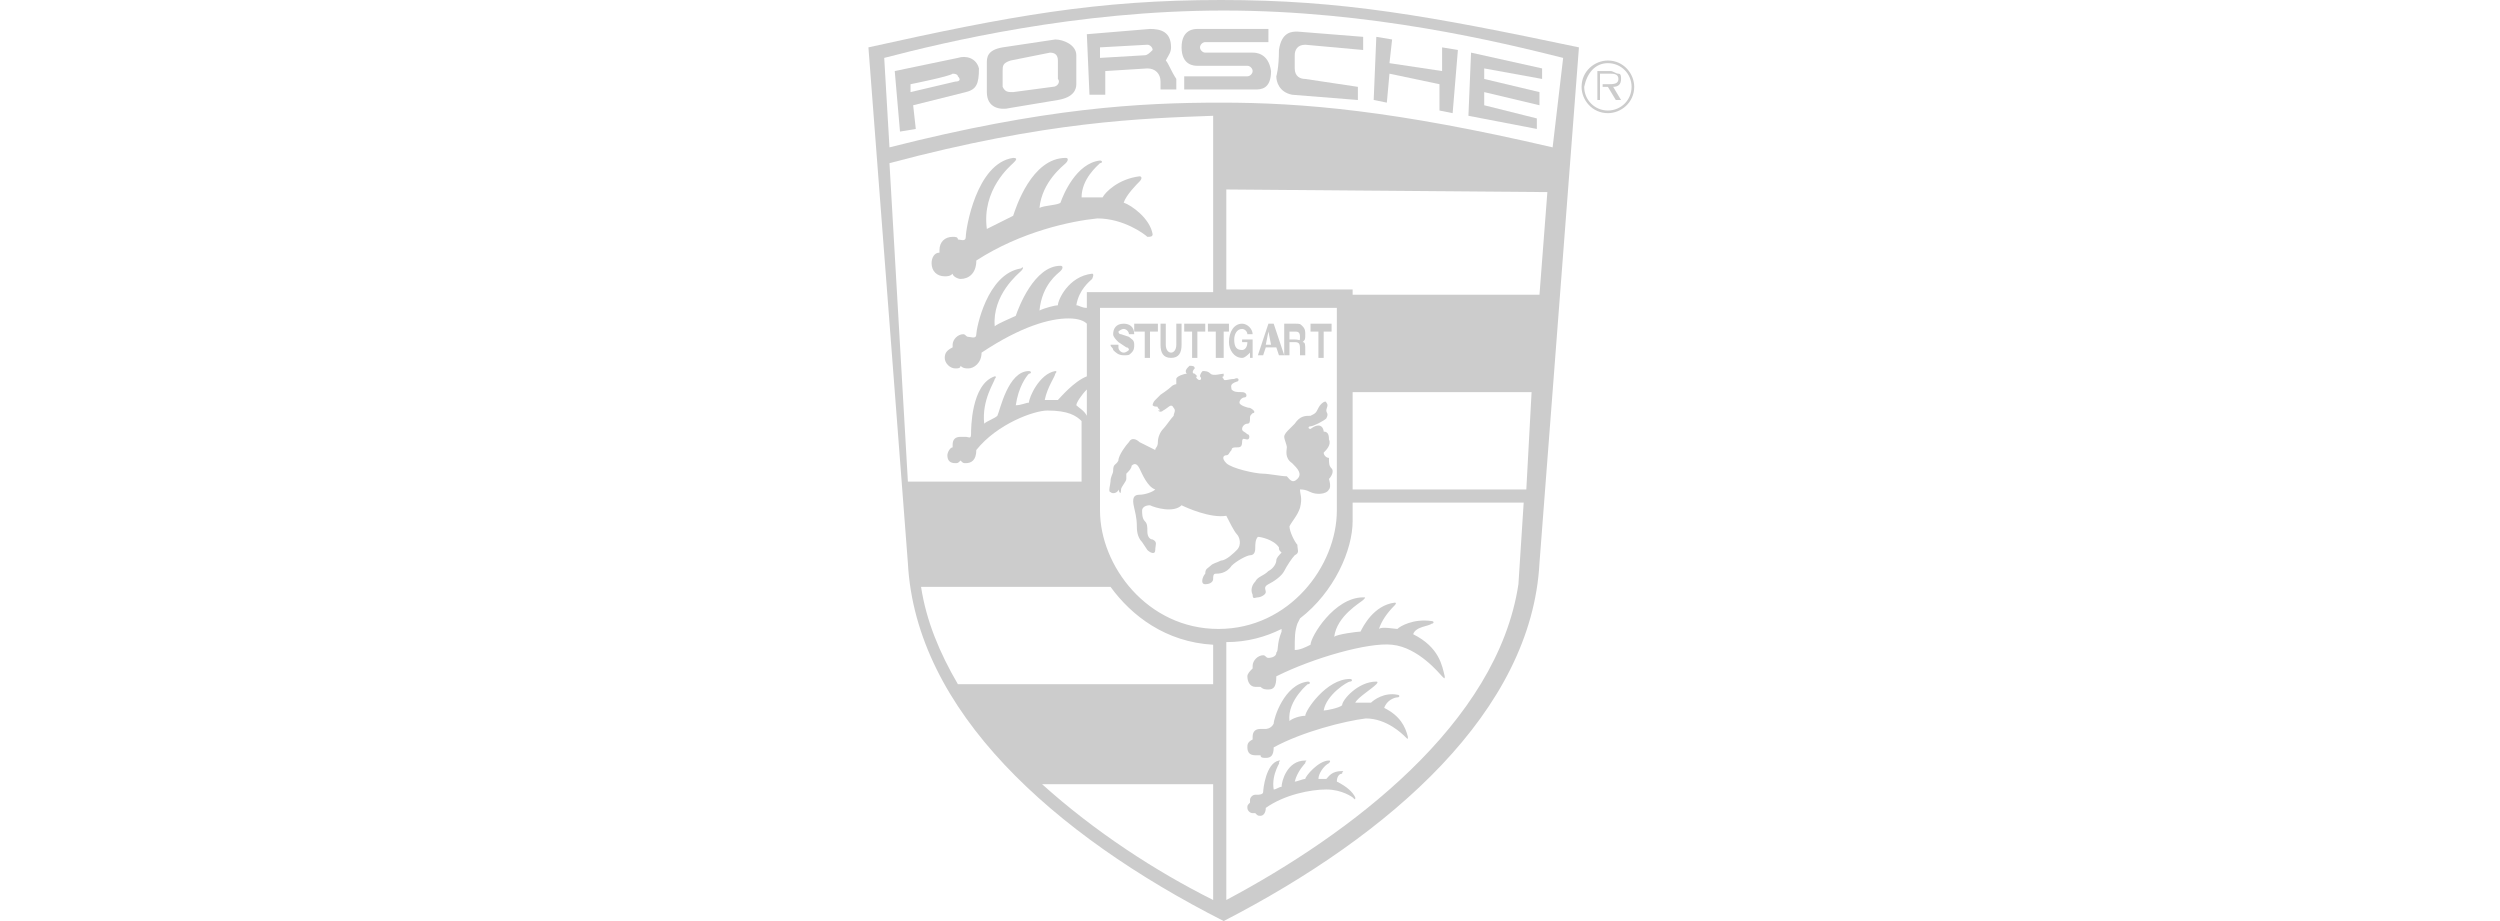 <?xml version="1.0" encoding="utf-8"?>
<!-- Generator: Adobe Illustrator 26.0.1, SVG Export Plug-In . SVG Version: 6.00 Build 0)  -->
<svg version="1.1" id="Layer_1" xmlns="http://www.w3.org/2000/svg" xmlns:xlink="http://www.w3.org/1999/xlink" x="0px" y="0px"
	 viewBox="0 0 95 35" style="enable-background:new 0 0 95 35;" xml:space="preserve">
<style type="text/css">
	.st0{fill-rule:evenodd;clip-rule:evenodd;fill:#CCCCCC;}
</style>
<path class="st0" d="M46.4,0c-4.7,0-8,0.6-13.4,1.8l1.5,19.6c0.3,5.6,5.5,10.3,12,13.6c6.4-3.3,11.7-8,12-13.6l1.5-19.6
	C54.3,0.6,51,0,46.4,0z M33.8,6.2c6-1.6,9.6-1.7,12.3-1.8v6.7h-4.8l0,0.6c-0.2,0-0.3-0.1-0.4-0.1c0.1-0.6,0.5-0.9,0.6-1
	c0,0,0.1-0.2,0-0.2c-0.9,0.1-1.3,1-1.3,1.2c-0.1,0-0.5,0.1-0.7,0.2c0.1-1,0.7-1.4,0.8-1.5s0.1-0.2,0-0.2c-1,0-1.6,1.6-1.7,1.9
	c-0.2,0.1-0.7,0.3-0.8,0.4c-0.1-1.2,0.9-2,1-2.1c0.1-0.1,0.1-0.2,0-0.1c-1.3,0.2-1.7,2.3-1.7,2.5c0,0.2-0.2,0.1-0.3,0.1
	c-0.1,0-0.1-0.1-0.2-0.1c-0.2,0-0.4,0.2-0.4,0.4c0,0,0,0.1,0,0.1c-0.2,0.1-0.3,0.2-0.3,0.4c0,0.2,0.2,0.4,0.4,0.4
	c0.1,0,0.2,0,0.2-0.1c0.1,0.1,0.2,0.1,0.3,0.1c0.2,0,0.5-0.2,0.5-0.6c1.5-1,2.6-1.3,3.3-1.3c0.4,0,0.6,0.1,0.7,0.2l0,2
	c-0.5,0.2-1,0.8-1.1,0.9c-0.1,0-0.3,0-0.5,0c0.1-0.5,0.4-0.9,0.4-1c0,0,0.1-0.1,0-0.1c-0.6,0.1-1,1-1,1.2c-0.1,0-0.3,0.1-0.5,0.1
	c0.1-0.7,0.4-1.1,0.5-1.2c0.1,0,0.1-0.1,0-0.1c-0.8,0-1.1,1.5-1.2,1.7c-0.1,0.1-0.4,0.2-0.5,0.3c-0.1-0.9,0.4-1.6,0.4-1.7
	c0,0,0.1-0.1,0-0.1c-0.9,0.3-0.9,2-0.9,2.2c0,0.2-0.1,0.1-0.2,0.1c0,0-0.1,0-0.2,0c-0.2,0-0.3,0.1-0.3,0.3c0,0,0,0,0,0.1
	c-0.1,0-0.2,0.2-0.2,0.3c0,0.2,0.1,0.3,0.3,0.3c0.1,0,0.1,0,0.2-0.1c0.1,0.1,0.1,0.1,0.2,0.1c0.2,0,0.4-0.1,0.4-0.5
	c0.8-1,2.2-1.5,2.7-1.5c0.8,0,1.1,0.2,1.3,0.4l0,2.3l-6.6,0L33.8,6.2z M41.3,15.8c-0.1-0.2-0.3-0.3-0.4-0.4c0-0.1,0.2-0.4,0.4-0.6
	L41.3,15.8z M36.4,26c-0.7-1.2-1.2-2.4-1.4-3.7l7.2,0c0.8,1.1,2.1,2.1,3.9,2.2V26L36.4,26z M39.6,29.8l6.5,0l0,4.4
	C43.9,33.1,41.6,31.6,39.6,29.8z M41.8,19.4v-7.7h4.5h4.5v7.7c0,2.1-1.8,4.5-4.5,4.5S41.8,21.5,41.8,19.4z M57.7,22.2
	c-0.8,5.3-6.4,9.5-11.1,12l0-9.8c0.8,0,1.5-0.2,2.1-0.5l0,0.1c-0.2,0.5-0.1,0.7-0.2,0.8c0,0.2-0.3,0.2-0.3,0.2
	c-0.1,0-0.1-0.1-0.2-0.1c-0.2,0-0.4,0.2-0.4,0.4c0,0,0,0.1,0,0.1c-0.1,0.1-0.2,0.2-0.2,0.3c0,0.2,0.1,0.4,0.3,0.4c0.1,0,0.1,0,0.2,0
	c0.1,0.1,0.2,0.1,0.3,0.1c0.2,0,0.3-0.1,0.3-0.5c1.4-0.7,3.5-1.3,4.4-1.2c1,0.1,1.8,1.1,1.9,1.2c0.1,0.1,0.1,0.1,0.1,0
	c-0.1-0.4-0.2-1.1-1.2-1.6c0.1-0.3,0.6-0.3,0.7-0.4c0.1,0,0.1-0.1,0-0.1c-0.7-0.1-1.2,0.2-1.3,0.3c-0.1,0-0.6-0.1-0.7,0
	c0.1-0.3,0.3-0.6,0.6-0.9c0,0,0.1-0.1,0-0.1c-0.8,0.1-1.2,0.9-1.3,1.1c-0.1,0-0.9,0.1-1,0.2c0.1-0.8,1-1.3,1.1-1.4
	c0.1-0.1,0.1-0.1,0-0.1c-1.1,0-2,1.5-2,1.8c-0.2,0.1-0.4,0.2-0.6,0.2c0-0.5,0-0.7,0.1-1l0.1-0.2c1.3-1,2-2.6,2-3.7v-0.7l6.5,0
	L57.7,22.2z M58,18.6l-6.6,0l0-3.7l6.8,0L58,18.6z M58.5,11.2l-7.1,0V11h-4.8V7.2l12.2,0.1L58.5,11.2z M46.4,3.9
	c-3.1,0-6.7,0.2-12.6,1.7l-0.2-3.4c2.3-0.6,7.3-1.8,12.9-1.8s10.5,1.2,12.9,1.8L59,5.6C53,4.2,49.5,3.9,46.4,3.9z"/>
<path class="st0" d="M48.4,28.4c0,0.3-0.1,0.4-0.3,0.4c-0.1,0-0.2,0-0.2-0.1c-0.1,0-0.1,0-0.2,0c-0.2,0-0.3-0.1-0.3-0.3
	c0-0.1,0-0.2,0.2-0.3c0,0,0,0,0-0.1c0-0.2,0.1-0.3,0.3-0.3c0.1,0,0.1,0,0.2,0c0,0,0.2,0,0.3-0.2c0-0.2,0.4-1.5,1.3-1.6
	c0.1,0,0.1,0.1,0,0.1c0.1-0.1-0.8,0.6-0.7,1.4c0.1-0.1,0.4-0.2,0.6-0.2c0-0.2,0.8-1.4,1.7-1.4c0.1,0,0.1,0.1,0,0.1
	c-0.1,0-0.9,0.5-1,1.1c0.1,0,0.6-0.1,0.7-0.2c0-0.2,0.6-0.9,1.3-0.9c0.1,0,0,0.1,0,0.1c-0.2,0.2-0.7,0.5-0.8,0.7c0.1,0,0.5,0,0.6,0
	c0.1-0.1,0.5-0.4,1-0.3c0.1,0,0.1,0.1,0,0.1c-0.1,0-0.4,0.1-0.5,0.4c0.6,0.3,0.8,0.7,0.9,1.1c0,0.1,0,0.1-0.1,0
	c-0.1-0.1-0.7-0.7-1.5-0.7C51.1,27.4,49.5,27.8,48.4,28.4L48.4,28.4L48.4,28.4L48.4,28.4z"/>
<path class="st0" d="M48.1,30.7c0,0.2-0.1,0.3-0.2,0.3c-0.1,0-0.1,0-0.2-0.1c0,0-0.1,0-0.1,0c-0.1,0-0.2-0.1-0.2-0.2
	c0-0.1,0-0.1,0.1-0.2c0,0,0,0,0-0.1c0-0.1,0.1-0.2,0.2-0.2c0,0,0.1,0,0.1,0c0,0,0.2,0,0.2-0.1c0-0.1,0.1-1.1,0.6-1.2
	c0.1,0,0,0,0,0.1c0.1-0.1-0.3,0.4-0.2,1c0.1,0,0.2-0.1,0.3-0.1c0-0.2,0.2-1,0.9-1c0.1,0,0,0,0,0.1c0,0-0.3,0.3-0.4,0.7
	c0.1,0,0.3-0.1,0.4-0.1c0-0.1,0.5-0.7,0.9-0.7c0.1,0,0,0.1,0,0.1c-0.2,0.1-0.4,0.4-0.4,0.6c0.1,0,0.3,0,0.3,0
	c0.1-0.1,0.2-0.3,0.6-0.3c0.1,0,0,0,0,0.1c-0.1,0-0.2,0.1-0.2,0.3c0.4,0.2,0.6,0.4,0.7,0.6c0,0.1,0,0.1-0.1,0c0,0-0.4-0.3-1-0.3
	C49.8,30,48.8,30.2,48.1,30.7L48.1,30.7L48.1,30.7L48.1,30.7z"/>
<path class="st0" d="M42.6,18.6c0-0.1,0.2-0.3,0.2-0.4c0-0.1,0-0.1,0-0.2c0.1-0.1,0.2-0.2,0.2-0.3c0.1-0.1,0.2-0.1,0.3,0.1
	c0.1,0.2,0.3,0.7,0.6,0.8c-0.1,0.1-0.4,0.2-0.6,0.2c-0.2,0-0.3,0.1-0.2,0.5c0.1,0.4,0.1,0.6,0.1,0.7c0,0.1,0,0.4,0.2,0.6l0,0
	l0.2,0.3l0,0c0.1,0.1,0.3,0.2,0.3,0c0-0.2,0.1-0.3-0.1-0.4c-0.1,0-0.2-0.1-0.2-0.3c0-0.2,0-0.3-0.1-0.4c-0.1-0.1-0.1-0.3-0.1-0.4
	c0-0.1,0.1-0.2,0.3-0.2c0.2,0.1,0.9,0.3,1.2,0c0.2,0.1,1.1,0.5,1.7,0.4c0.1,0.2,0.3,0.6,0.4,0.7c0.1,0.1,0.2,0.4,0,0.6
	c-0.1,0.1-0.4,0.4-0.6,0.4c-0.2,0.1-0.3,0.1-0.4,0.2c-0.1,0.1-0.2,0.1-0.2,0.3c-0.1,0.1-0.2,0.4,0,0.4c0.2,0,0.3-0.1,0.3-0.2
	c0-0.1,0-0.2,0.1-0.2c0.1,0,0.4,0,0.6-0.3c0.2-0.2,0.6-0.4,0.7-0.4c0.2,0,0.2-0.2,0.2-0.3c0-0.1,0-0.3,0.1-0.4
	c0.1,0,0.6,0.1,0.8,0.4c0,0.1,0,0.1,0.1,0.2c-0.1,0.1-0.2,0.2-0.2,0.3c0,0.1-0.1,0.3-0.3,0.4c-0.2,0.2-0.4,0.2-0.5,0.4
	c-0.1,0.1-0.2,0.3-0.1,0.5c0,0.2,0.1,0.1,0.2,0.1c0.1,0,0.3-0.1,0.3-0.2c0-0.1-0.1-0.2,0.1-0.3c0.2-0.1,0.5-0.3,0.6-0.5
	c0.1-0.2,0.3-0.5,0.4-0.6c0.2-0.1,0.1-0.2,0.1-0.4c-0.1-0.1-0.3-0.5-0.3-0.7c0.1-0.2,0.3-0.4,0.4-0.7c0.1-0.4,0-0.5,0-0.7
	c0.1,0,0.2,0,0.4,0.1c0.2,0.1,0.6,0.1,0.7-0.1c0.1-0.1,0-0.4,0-0.4c0.1-0.1,0.2-0.3,0.1-0.4c-0.1-0.1-0.1-0.2-0.1-0.4
	c-0.1,0-0.2-0.1-0.2-0.2c0.1-0.1,0.3-0.3,0.2-0.5c0-0.1,0-0.3-0.2-0.3c0-0.1-0.1-0.4-0.5-0.1c-0.1,0-0.1-0.1,0-0.1
	c0.1,0,0.5-0.2,0.6-0.3c0.1-0.2,0-0.2,0-0.3c0-0.1,0.1-0.2,0-0.3c0-0.1-0.2,0-0.3,0.2c-0.1,0.2-0.1,0.2-0.3,0.3
	c-0.2,0-0.4,0-0.6,0.3c-0.1,0.1-0.1,0.1-0.2,0.2c-0.1,0.1-0.2,0.2-0.2,0.3c0,0.1,0.1,0.3,0.1,0.4c0,0.1-0.1,0.4,0.2,0.6
	c0.2,0.2,0.4,0.4,0.2,0.6c-0.2,0.2-0.3,0-0.4-0.1C48.7,18.1,48.2,18,48,18c-0.3,0-1.2-0.2-1.4-0.4c-0.2-0.2-0.1-0.3,0-0.3
	c0.1,0,0.1-0.1,0.2-0.2c0-0.1,0.1-0.1,0.2-0.1c0.1,0,0.2,0,0.2-0.2s0.1-0.1,0.2-0.1c0.1,0,0.1-0.2,0-0.2c-0.1-0.1-0.2-0.1-0.2-0.2
	c0-0.1,0.1-0.2,0.2-0.2c0.1,0,0.1-0.1,0.1-0.2c0-0.1,0-0.1,0.1-0.2c0.1,0,0.1-0.1-0.1-0.2c-0.1,0-0.4-0.1-0.4-0.2
	c0-0.1,0.1-0.2,0.2-0.2c0.1,0,0.1-0.2-0.1-0.2c-0.2,0-0.3,0-0.4-0.1c0-0.1-0.1-0.2,0.2-0.3c0.1,0,0.1-0.2-0.1-0.1
	c-0.2,0-0.4,0.1-0.4,0c-0.1-0.1,0-0.1,0-0.1c0,0,0-0.1,0-0.1c-0.1,0-0.4,0.1-0.5,0c-0.1-0.1-0.2-0.1-0.3-0.1
	c-0.1,0.1-0.1,0.2-0.1,0.2c0.1,0.1,0,0.2-0.1,0.1c-0.1-0.1,0-0.1,0-0.1c0,0-0.1-0.1-0.1-0.1c-0.1,0-0.1-0.1,0-0.2
	c0-0.1-0.1-0.1-0.2-0.1c-0.1,0.1-0.2,0.2-0.1,0.3c-0.1,0-0.4,0.1-0.4,0.2c0,0.1,0,0.2,0,0.2c0,0-0.1,0-0.2,0.1
	c-0.1,0.1-0.4,0.3-0.4,0.3c-0.1,0.1-0.1,0.1-0.2,0.2c-0.1,0.1-0.1,0.2-0.1,0.2c0.1,0.1,0.2,0,0.2,0.1c0.1,0.1,0.1,0.1,0,0.1
	c0,0,0.1,0.1,0.2,0c0.2-0.1,0.3-0.3,0.4-0.1c0.1,0.1,0,0.2,0,0.3c-0.1,0.1-0.3,0.4-0.4,0.5c-0.1,0.1-0.2,0.3-0.2,0.5
	c0,0.2-0.1,0.2-0.1,0.3c-0.2-0.1-0.4-0.2-0.6-0.3c-0.1-0.1-0.3-0.2-0.4,0c-0.1,0.1-0.4,0.5-0.4,0.7c-0.1,0.2-0.2,0.1-0.2,0.4
	c0,0.1-0.1,0.2-0.1,0.4c0,0.1-0.1,0.4,0,0.4c0.1,0.1,0.3,0,0.3-0.1C42.6,18.9,42.6,18.6,42.6,18.6L42.6,18.6L42.6,18.6L42.6,18.6z"
	/>
<path class="st0" d="M37.1,9.9c0,0.5-0.3,0.7-0.6,0.7c-0.1,0-0.3-0.1-0.3-0.2c-0.1,0.1-0.2,0.1-0.3,0.1c-0.3,0-0.5-0.2-0.5-0.5
	c0-0.2,0.1-0.4,0.3-0.4c0,0,0-0.1,0-0.1c0-0.3,0.2-0.5,0.5-0.5c0.1,0,0.2,0,0.2,0.1c0.1,0,0.3,0.1,0.3-0.1c0-0.3,0.4-2.8,1.8-3
	c0.2,0,0.1,0.1,0,0.2c-0.1,0.1-1.2,1-1,2.5c0.2-0.1,0.8-0.4,1-0.5C38.6,7.9,39.2,6,40.5,6c0.1,0,0.1,0.1,0,0.2
	c-0.1,0.1-0.9,0.7-1,1.7c0.2-0.1,0.7-0.1,0.8-0.2c0.1-0.3,0.6-1.5,1.5-1.6c0.1,0,0.1,0.1,0,0.1c-0.1,0.1-0.7,0.6-0.7,1.3
	c0.2,0,0.6,0,0.8,0c0.1-0.2,0.6-0.7,1.4-0.8c0.1,0,0.1,0.1,0,0.2s-0.5,0.5-0.6,0.8c0.3,0.1,1,0.6,1.1,1.2c0,0.1-0.1,0.1-0.2,0.1
	c-0.1-0.1-0.9-0.7-1.9-0.7C40.7,8.4,38.8,8.8,37.1,9.9L37.1,9.9L37.1,9.9L37.1,9.9z"/>
<path class="st0" d="M36.4,2.2L34,2.7l0.2,2.3l0.6-0.1L34.7,4l2-0.5c0.4-0.1,0.5-0.3,0.5-0.9C37.1,2.2,36.7,2.1,36.4,2.2z M36.3,3.1
	l-1.7,0.4l0-0.3c0,0,1.5-0.3,1.6-0.4c0.2,0,0.2,0.1,0.2,0.1C36.5,3,36.5,3.1,36.3,3.1z"/>
<path class="st0" d="M40.9,3.2l0-1.1c0-0.4-0.5-0.6-0.8-0.6l-2,0.3c-0.6,0.1-0.6,0.4-0.6,0.6l0,1.1c0,0.6,0.5,0.7,0.9,0.6l1.8-0.3
	C40.8,3.7,40.9,3.4,40.9,3.2z M40,3.3l-1.5,0.2c-0.2,0-0.3,0-0.4-0.2l0-0.6c0-0.2,0-0.3,0.3-0.4l1.5-0.3c0.2,0,0.3,0.1,0.3,0.3
	l0,0.7C40.3,3.1,40.2,3.3,40,3.3z"/>
<path class="st0" d="M45.8,2c-0.1,0-0.2-0.1-0.2-0.2c0-0.1,0.1-0.2,0.2-0.2l0,0h2.4V1.1h-2.7l0,0c-0.1,0-0.6,0-0.6,0.7
	c0,0.7,0.5,0.7,0.6,0.7l0,0l1.9,0l0,0c0.1,0,0.2,0.1,0.2,0.2c0,0.1-0.1,0.2-0.2,0.2l0,0H45v0.5h2.7l0,0c0.2,0,0.6,0,0.6-0.7
	C48.2,2,47.7,2,47.6,2l0,0L45.8,2L45.8,2L45.8,2z"/>
<polygon class="st0" points="52.3,1.4 52.2,3.8 52.7,3.9 52.8,2.8 54.7,3.2 54.7,4.2 55.2,4.3 55.4,1.9 54.8,1.8 54.8,2.7 52.8,2.4 
	52.9,1.5 52.3,1.4 52.3,1.4 "/>
<polygon class="st0" points="55.8,4.4 55.9,2 58.6,2.6 58.6,3 56.4,2.6 56.4,3 58.5,3.5 58.5,4 56.4,3.5 56.4,4 58.4,4.5 58.4,4.9 
	55.8,4.4 55.8,4.4 "/>
<path class="st0" d="M51.8,1.9l0-0.5l-2.5-0.2l0,0c-0.2,0-0.6,0-0.7,0.7c0,0.7-0.1,1-0.1,1c0,0.2,0.1,0.6,0.6,0.7l0,0l2.5,0.2l0-0.5
	L49.6,3l0,0c-0.2,0-0.4-0.1-0.4-0.4l0,0l0-0.5l0,0c0-0.2,0.1-0.4,0.4-0.4l0,0L51.8,1.9L51.8,1.9L51.8,1.9z"/>
<path class="st0" d="M44.3,2.3c0.1-0.2,0.2-0.3,0.2-0.5c0-0.6-0.4-0.7-0.8-0.7l-2.4,0.2l0.1,2.3l0.6,0l0-0.9l1.6-0.1
	c0.3,0,0.5,0.2,0.5,0.5l0,0.3l0.6,0l0-0.4C44.5,2.7,44.4,2.4,44.3,2.3z M43.5,2.1l-1.7,0.1l0-0.4l1.8-0.1c0.1,0,0.2,0.1,0.2,0.2
	C43.7,2,43.6,2.1,43.5,2.1z"/>
<path class="st0" d="M42.5,13.2c0,0.1,0.1,0.2,0.2,0.2c0.1,0,0.2-0.1,0.2-0.1c0,0,0-0.1-0.1-0.1l0,0L42.5,13l0,0
	c-0.1-0.1-0.2-0.2-0.2-0.3c0-0.2,0.1-0.4,0.4-0.4c0.2,0,0.4,0.1,0.4,0.4l0,0h-0.2l0,0c0-0.1-0.1-0.2-0.2-0.2c-0.1,0-0.2,0.1-0.2,0.1
	c0,0,0,0.1,0.1,0.1l0,0l0.3,0.1l0,0c0.1,0.1,0.2,0.1,0.2,0.3c0,0.1,0,0.2-0.1,0.3c-0.1,0.1-0.1,0.1-0.3,0.1c-0.2,0-0.3-0.1-0.4-0.2
	c0-0.1-0.1-0.1-0.1-0.2l0,0H42.5L42.5,13.2L42.5,13.2z"/>
<polygon class="st0" points="44,12.3 44,12.6 43.7,12.6 43.7,13.6 43.5,13.6 43.5,12.6 43.1,12.6 43.1,12.3 44,12.3 44,12.3 "/>
<path class="st0" d="M44.9,12.3v0.8l0,0c0,0.3-0.1,0.5-0.4,0.5c-0.3,0-0.4-0.2-0.4-0.5l0,0v-0.8h0.2v0.8l0,0c0,0.2,0.1,0.3,0.2,0.3
	c0.1,0,0.2-0.1,0.2-0.3l0,0v-0.8H44.9L44.9,12.3L44.9,12.3z"/>
<polygon class="st0" points="45.8,12.3 45.8,12.6 45.5,12.6 45.5,13.6 45.3,13.6 45.3,12.6 45,12.6 45,12.3 45.8,12.3 45.8,12.3 "/>
<path class="st0" d="M47.2,12.9h0.4v0.7h-0.1l0-0.2l0,0c-0.1,0.1-0.2,0.2-0.3,0.2c-0.3,0-0.5-0.3-0.5-0.6c0-0.4,0.2-0.7,0.5-0.7
	c0.2,0,0.4,0.2,0.4,0.4l0,0h-0.2l0,0c0-0.1-0.1-0.2-0.2-0.2c-0.2,0-0.3,0.2-0.3,0.4c0,0.3,0.1,0.4,0.3,0.4c0.1,0,0.2-0.1,0.2-0.3
	l0,0h-0.2V12.9L47.2,12.9L47.2,12.9z"/>
<polygon class="st0" points="50.6,12.3 50.6,12.6 50.3,12.6 50.3,13.6 50.1,13.6 50.1,12.6 49.8,12.6 49.8,12.3 50.6,12.3 
	50.6,12.3 "/>
<polygon class="st0" points="46.7,12.3 46.7,12.6 46.5,12.6 46.5,13.6 46.2,13.6 46.2,12.6 45.9,12.6 45.9,12.3 46.7,12.3 
	46.7,12.3 "/>
<path class="st0" d="M48.4,12.3h-0.2l-0.4,1.2H48l0.1-0.3h0.4l0.1,0.3h0.2L48.4,12.3z M48.1,13.1l0.1-0.5l0.1,0.5H48.1z"/>
<path class="st0" d="M49.6,13.3c0-0.2,0-0.3-0.1-0.3c0.1-0.1,0.1-0.1,0.1-0.3c0-0.1,0-0.2-0.1-0.3c-0.1-0.1-0.1-0.1-0.3-0.1h-0.4
	v1.2H49v-0.5h0.2c0.2,0,0.2,0.1,0.2,0.3c0,0.1,0,0.1,0,0.2h0.2C49.6,13.5,49.6,13.5,49.6,13.3z M49.2,12.9H49v-0.3h0.2
	c0.1,0,0.2,0,0.2,0.2S49.4,12.9,49.2,12.9z"/>
<path class="st0" d="M61.1,2.4c0.5,0,0.9,0.4,0.9,0.9c0,0.5-0.4,0.9-0.9,0.9c-0.5,0-0.9-0.4-0.9-0.9C60.3,2.8,60.6,2.4,61.1,2.4
	L61.1,2.4V2.3l0,0c-0.5,0-1,0.4-1,1c0,0.5,0.4,1,1,1c0.5,0,1-0.4,1-1c0-0.5-0.4-1-1-1l0,0V2.4L61.1,2.4L61.1,2.4z"/>
<path class="st0" d="M60.9,2.8h0.3l0,0c0.1,0,0.3,0,0.3,0.2c0,0.2-0.2,0.2-0.4,0.2l0,0h-0.2v0.1h0.2l0.3,0.5h0.2l-0.3-0.5l0,0
	c0.2,0,0.3-0.1,0.3-0.3c0-0.1,0-0.2-0.1-0.2c-0.1,0-0.2-0.1-0.3-0.1l0,0h-0.5v1.1h0.1V2.8L60.9,2.8L60.9,2.8z"/>
</svg>
